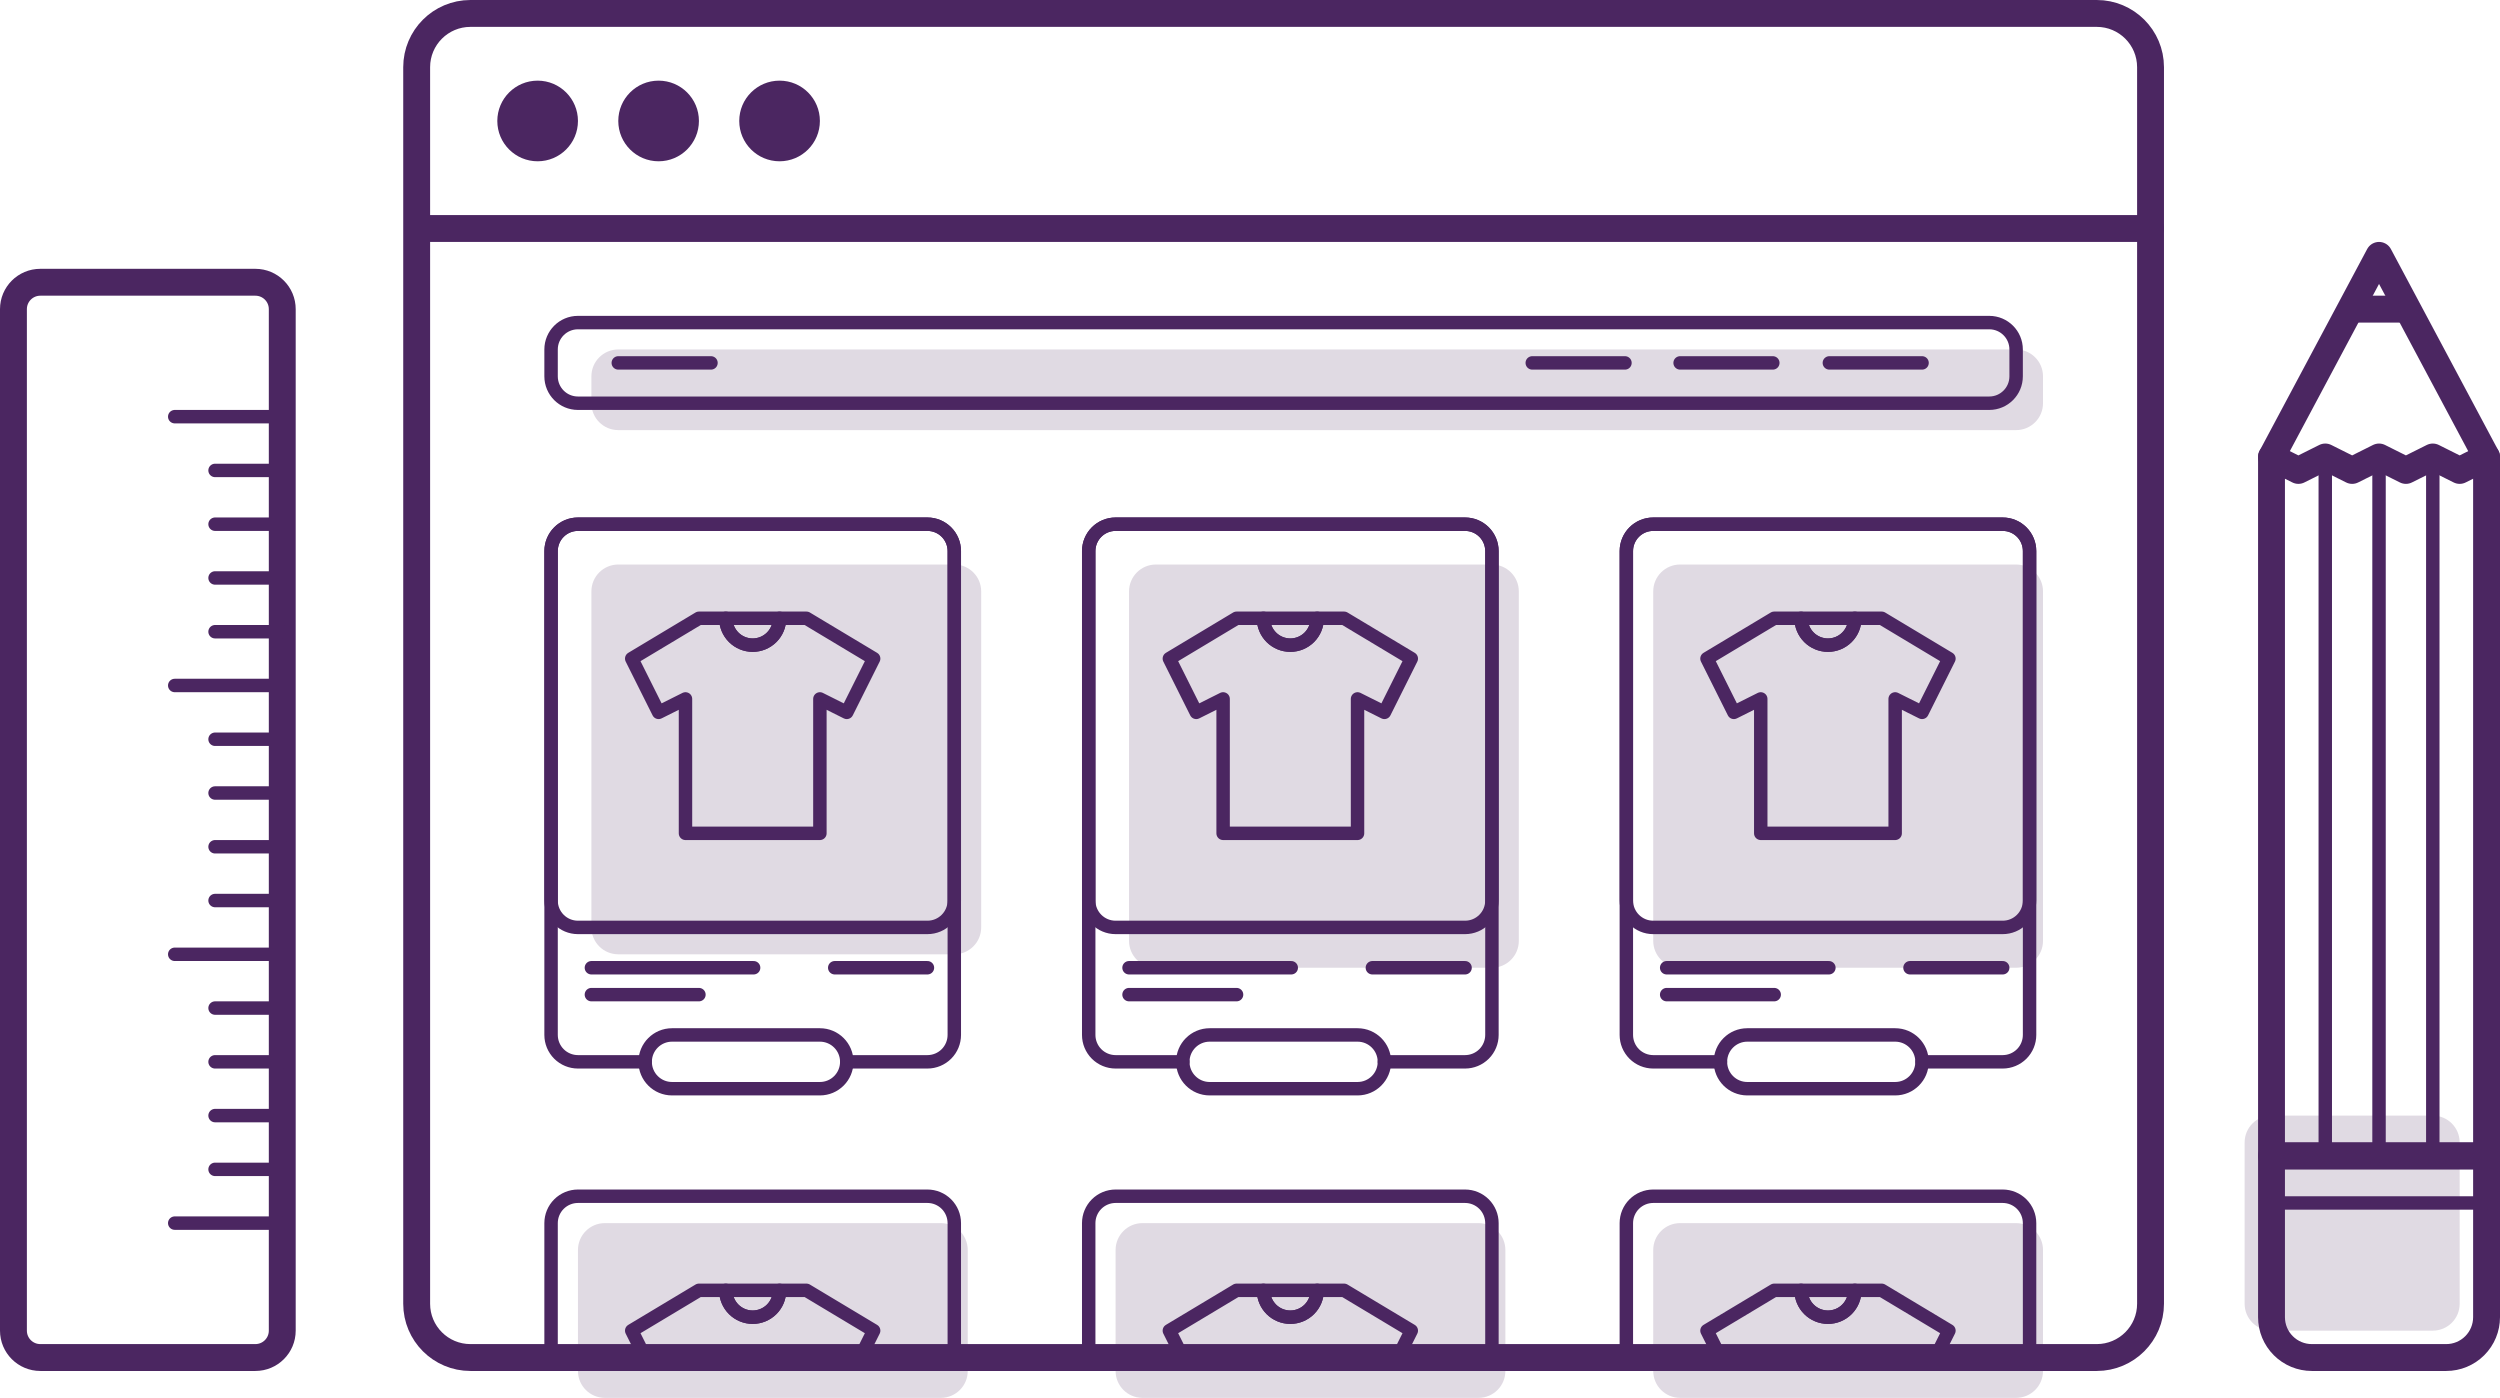 <svg width="186" height="104" viewBox="0 0 186 104" fill="none" xmlns="http://www.w3.org/2000/svg">
<path d="M71 42H46C44.895 42 44 42.895 44 44V69C44 70.105 44.895 71 46 71H71C72.105 71 73 70.105 73 69V44C73 42.895 72.105 42 71 42Z" fill="#E0DAE3"/>
<path d="M70 91H45C43.895 91 43 91.895 43 93V102C43 103.105 43.895 104 45 104H70C71.105 104 72 103.105 72 102V93C72 91.895 71.105 91 70 91Z" fill="#E0DAE3"/>
<path d="M111 42H86C84.895 42 84 42.895 84 44V70C84 71.105 84.895 72 86 72H111C112.105 72 113 71.105 113 70V44C113 42.895 112.105 42 111 42Z" fill="#E0DAE3"/>
<path d="M150 42H125C123.895 42 123 42.895 123 44V70C123 71.105 123.895 72 125 72H150C151.105 72 152 71.105 152 70V44C152 42.895 151.105 42 150 42Z" fill="#E0DAE3"/>
<path d="M150 26H46C44.895 26 44 26.895 44 28V30C44 31.105 44.895 32 46 32H150C151.105 32 152 31.105 152 30V28C152 26.895 151.105 26 150 26Z" fill="#E0DAE3"/>
<path d="M69 39H43C41.895 39 41 39.895 41 41V67C41 68.105 41.895 69 43 69H69C70.105 69 71 68.105 71 67V41C71 39.895 70.105 39 69 39Z" stroke="#4B2661" stroke-linecap="round" stroke-linejoin="round"/>
<path d="M48 79H43C42.47 79 41.961 78.789 41.586 78.414C41.211 78.039 41 77.53 41 77V41C41 40.47 41.211 39.961 41.586 39.586C41.961 39.211 42.47 39 43 39H69C69.53 39 70.039 39.211 70.414 39.586C70.789 39.961 71 40.47 71 41V77C71 77.53 70.789 78.039 70.414 78.414C70.039 78.789 69.53 79 69 79H63" stroke="#4B2661" stroke-linecap="round" stroke-linejoin="round"/>
<path d="M44 72H56.069" stroke="#4B2661" stroke-linecap="round" stroke-linejoin="round"/>
<path d="M44 74H52" stroke="#4B2661" stroke-linecap="round" stroke-linejoin="round"/>
<path d="M62.104 72H69.001" stroke="#4B2661" stroke-linecap="round" stroke-linejoin="round"/>
<path d="M65 49L63 53L61 52V62H51V52L49 53L47 49L52 46H54C54 46.53 54.211 47.039 54.586 47.414C54.961 47.789 55.47 48 56 48C56.53 48 57.039 47.789 57.414 47.414C57.789 47.039 58 46.53 58 46H60L65 49Z" stroke="#4B2661" stroke-linecap="round" stroke-linejoin="round"/>
<path d="M58 46C58 46.53 57.789 47.039 57.414 47.414C57.039 47.789 56.53 48 56 48C55.47 48 54.961 47.789 54.586 47.414C54.211 47.039 54 46.53 54 46H58Z" stroke="#4B2661" stroke-linecap="round" stroke-linejoin="round"/>
<path d="M61 77H50C48.895 77 48 77.895 48 79C48 80.105 48.895 81 50 81H61C62.105 81 63 80.105 63 79C63 77.895 62.105 77 61 77Z" stroke="#4B2661" stroke-linecap="round" stroke-linejoin="round"/>
<path d="M41 101V91C41 90.47 41.211 89.961 41.586 89.586C41.961 89.211 42.47 89 43 89H69C69.53 89 70.039 89.211 70.414 89.586C70.789 89.961 71 90.47 71 91V101" stroke="#4B2661" stroke-linecap="round" stroke-linejoin="round"/>
<path d="M48 101L47 99L52 96H54C54 96.53 54.211 97.039 54.586 97.414C54.961 97.789 55.47 98 56 98C56.53 98 57.039 97.789 57.414 97.414C57.789 97.039 58 96.53 58 96H60L65 99L64 101" stroke="#4B2661" stroke-linecap="round" stroke-linejoin="round"/>
<path d="M58 96C58 96.53 57.789 97.039 57.414 97.414C57.039 97.789 56.53 98 56 98C55.47 98 54.961 97.789 54.586 97.414C54.211 97.039 54 96.53 54 96H58Z" stroke="#4B2661" stroke-linecap="round" stroke-linejoin="round"/>
<path d="M110 91H85C83.895 91 83 91.895 83 93V102C83 103.105 83.895 104 85 104H110C111.105 104 112 103.105 112 102V93C112 91.895 111.105 91 110 91Z" fill="#E0DAE3"/>
<path d="M81 101V91C81 90.47 81.211 89.961 81.586 89.586C81.961 89.211 82.47 89 83 89H109C109.53 89 110.039 89.211 110.414 89.586C110.789 89.961 111 90.47 111 91V101" stroke="#4B2661" stroke-linecap="round" stroke-linejoin="round"/>
<path d="M88 101L87 99L92 96H94C94 96.53 94.211 97.039 94.586 97.414C94.961 97.789 95.47 98 96 98C96.53 98 97.039 97.789 97.414 97.414C97.789 97.039 98 96.53 98 96H100L105 99L104 101" stroke="#4B2661" stroke-linecap="round" stroke-linejoin="round"/>
<path d="M98 96C98 96.53 97.789 97.039 97.414 97.414C97.039 97.789 96.53 98 96 98C95.47 98 94.961 97.789 94.586 97.414C94.211 97.039 94 96.53 94 96H98Z" stroke="#4B2661" stroke-linecap="round" stroke-linejoin="round"/>
<path d="M150 91H125C123.895 91 123 91.895 123 93V102C123 103.105 123.895 104 125 104H150C151.105 104 152 103.105 152 102V93C152 91.895 151.105 91 150 91Z" fill="#E0DAE3"/>
<path d="M121 101V91C121 90.47 121.211 89.961 121.586 89.586C121.961 89.211 122.47 89 123 89H149C149.53 89 150.039 89.211 150.414 89.586C150.789 89.961 151 90.47 151 91V101" stroke="#4B2661" stroke-linecap="round" stroke-linejoin="round"/>
<path d="M128 101L127 99L132 96H134C134 96.53 134.211 97.039 134.586 97.414C134.961 97.789 135.47 98 136 98C136.53 98 137.039 97.789 137.414 97.414C137.789 97.039 138 96.53 138 96H140L145 99L144 101" stroke="#4B2661" stroke-linecap="round" stroke-linejoin="round"/>
<path d="M138 96C138 96.53 137.789 97.039 137.414 97.414C137.039 97.789 136.53 98 136 98C135.47 98 134.961 97.789 134.586 97.414C134.211 97.039 134 96.53 134 96H138Z" stroke="#4B2661" stroke-linecap="round" stroke-linejoin="round"/>
<path d="M109 39H83C81.895 39 81 39.895 81 41V67C81 68.105 81.895 69 83 69H109C110.105 69 111 68.105 111 67V41C111 39.895 110.105 39 109 39Z" stroke="#4B2661" stroke-linecap="round" stroke-linejoin="round"/>
<path d="M88 79H83C82.47 79 81.961 78.789 81.586 78.414C81.211 78.039 81 77.53 81 77V41C81 40.47 81.211 39.961 81.586 39.586C81.961 39.211 82.47 39 83 39H109C109.53 39 110.039 39.211 110.414 39.586C110.789 39.961 111 40.47 111 41V77C111 77.53 110.789 78.039 110.414 78.414C110.039 78.789 109.53 79 109 79H103" stroke="#4B2661" stroke-linecap="round" stroke-linejoin="round"/>
<path d="M84 72H96.069" stroke="#4B2661" stroke-linecap="round" stroke-linejoin="round"/>
<path d="M84 74H92" stroke="#4B2661" stroke-linecap="round" stroke-linejoin="round"/>
<path d="M102.104 72H109.001" stroke="#4B2661" stroke-linecap="round" stroke-linejoin="round"/>
<path d="M105 49L103 53L101 52V62H91V52L89 53L87 49L92 46H94C94 46.53 94.211 47.039 94.586 47.414C94.961 47.789 95.47 48 96 48C96.53 48 97.039 47.789 97.414 47.414C97.789 47.039 98 46.53 98 46H100L105 49Z" stroke="#4B2661" stroke-linecap="round" stroke-linejoin="round"/>
<path d="M98 46C98 46.53 97.789 47.039 97.414 47.414C97.039 47.789 96.53 48 96 48C95.47 48 94.961 47.789 94.586 47.414C94.211 47.039 94 46.53 94 46H98Z" stroke="#4B2661" stroke-linecap="round" stroke-linejoin="round"/>
<path d="M101 77H90C88.895 77 88 77.895 88 79C88 80.105 88.895 81 90 81H101C102.105 81 103 80.105 103 79C103 77.895 102.105 77 101 77Z" stroke="#4B2661" stroke-linecap="round" stroke-linejoin="round"/>
<path d="M149 39H123C121.895 39 121 39.895 121 41V67C121 68.105 121.895 69 123 69H149C150.105 69 151 68.105 151 67V41C151 39.895 150.105 39 149 39Z" stroke="#4B2661" stroke-linecap="round" stroke-linejoin="round"/>
<path d="M128 79H123C122.47 79 121.961 78.789 121.586 78.414C121.211 78.039 121 77.53 121 77V41C121 40.47 121.211 39.961 121.586 39.586C121.961 39.211 122.47 39 123 39H149C149.53 39 150.039 39.211 150.414 39.586C150.789 39.961 151 40.47 151 41V77C151 77.53 150.789 78.039 150.414 78.414C150.039 78.789 149.53 79 149 79H143" stroke="#4B2661" stroke-linecap="round" stroke-linejoin="round"/>
<path d="M124 72H136.069" stroke="#4B2661" stroke-linecap="round" stroke-linejoin="round"/>
<path d="M124 74H132" stroke="#4B2661" stroke-linecap="round" stroke-linejoin="round"/>
<path d="M142.104 72H149.001" stroke="#4B2661" stroke-linecap="round" stroke-linejoin="round"/>
<path d="M145 49L143 53L141 52V62H131V52L129 53L127 49L132 46H134C134 46.53 134.211 47.039 134.586 47.414C134.961 47.789 135.47 48 136 48C136.53 48 137.039 47.789 137.414 47.414C137.789 47.039 138 46.53 138 46H140L145 49Z" stroke="#4B2661" stroke-linecap="round" stroke-linejoin="round"/>
<path d="M138 46C138 46.53 137.789 47.039 137.414 47.414C137.039 47.789 136.53 48 136 48C135.47 48 134.961 47.789 134.586 47.414C134.211 47.039 134 46.53 134 46H138Z" stroke="#4B2661" stroke-linecap="round" stroke-linejoin="round"/>
<path d="M141 77H130C128.895 77 128 77.895 128 79C128 80.105 128.895 81 130 81H141C142.105 81 143 80.105 143 79C143 77.895 142.105 77 141 77Z" stroke="#4B2661" stroke-linecap="round" stroke-linejoin="round"/>
<path d="M148 24H43C41.895 24 41 24.895 41 26V28C41 29.105 41.895 30 43 30H148C149.105 30 150 29.105 150 28V26C150 24.895 149.105 24 148 24Z" stroke="#4B2661" stroke-linecap="round" stroke-linejoin="round"/>
<path d="M46 27H52.897" stroke="#4B2661" stroke-linecap="round" stroke-linejoin="round"/>
<path d="M136.104 27H143.001" stroke="#4B2661" stroke-linecap="round" stroke-linejoin="round"/>
<path d="M125 27H131.897" stroke="#4B2661" stroke-linecap="round" stroke-linejoin="round"/>
<path d="M114 27H120.897" stroke="#4B2661" stroke-linecap="round" stroke-linejoin="round"/>
<path d="M156 1H35C32.791 1 31 2.791 31 5V97C31 99.209 32.791 101 35 101H156C158.209 101 160 99.209 160 97V5C160 2.791 158.209 1 156 1Z" stroke="#4B2661" stroke-width="2" stroke-linecap="round" stroke-linejoin="round"/>
<path d="M32 17H160" stroke="#4B2661" stroke-width="2" stroke-linecap="round" stroke-linejoin="round"/>
<path d="M40 12C41.657 12 43 10.657 43 9C43 7.343 41.657 6 40 6C38.343 6 37 7.343 37 9C37 10.657 38.343 12 40 12Z" fill="#4B2661"/>
<path d="M49 12C50.657 12 52 10.657 52 9C52 7.343 50.657 6 49 6C47.343 6 46 7.343 46 9C46 10.657 47.343 12 49 12Z" fill="#4B2661"/>
<path d="M58 12C59.657 12 61 10.657 61 9C61 7.343 59.657 6 58 6C56.343 6 55 7.343 55 9C55 10.657 56.343 12 58 12Z" fill="#4B2661"/>
<path d="M169 99H181C182.105 99 183 98.105 183 97V85C183 83.895 182.105 83 181 83H169C167.895 83 167 83.895 167 85V97C167 98.105 167.895 99 169 99Z" fill="#E0DAE3"/>
<path d="M169 34L171 35L173 34L175 35L177 34L179 35L181 34L183 35L185 34V86H169V34Z" stroke="#4B2661" stroke-width="2" stroke-linecap="round" stroke-linejoin="round"/>
<path d="M182 101H172C171.204 101 170.441 100.684 169.879 100.121C169.316 99.559 169 98.796 169 98V86H185V98C185 98.796 184.684 99.559 184.121 100.121C183.559 100.684 182.796 101 182 101V101Z" stroke="#4B2661" stroke-width="2" stroke-linecap="round" stroke-linejoin="round"/>
<path d="M177 86V34" stroke="#4B2661" stroke-linecap="round" stroke-linejoin="round"/>
<path d="M181 86V34" stroke="#4B2661" stroke-linecap="round" stroke-linejoin="round"/>
<path d="M169 89.5H185" stroke="#4B2661" stroke-linecap="round" stroke-linejoin="round"/>
<path d="M173 86V34" stroke="#4B2661" stroke-linecap="round" stroke-linejoin="round"/>
<path d="M185 34L177 19L169 34" stroke="#4B2661" stroke-width="2" stroke-linecap="round" stroke-linejoin="round"/>
<path d="M179 23H175" stroke="#4B2661" stroke-width="2" stroke-linecap="round" stroke-linejoin="round"/>
<path d="M19 21H3C1.895 21 1 21.895 1 23V99C1 100.105 1.895 101 3 101H19C20.105 101 21 100.105 21 99V23C21 21.895 20.105 21 19 21Z" stroke="#4B2661" stroke-width="2" stroke-linecap="round" stroke-linejoin="round"/>
<path d="M21 91H13" stroke="#4B2661" stroke-linecap="round" stroke-linejoin="round"/>
<path d="M21 71H13" stroke="#4B2661" stroke-linecap="round" stroke-linejoin="round"/>
<path d="M21 87H16" stroke="#4B2661" stroke-linecap="round" stroke-linejoin="round"/>
<path d="M21 83H16" stroke="#4B2661" stroke-linecap="round" stroke-linejoin="round"/>
<path d="M21 79H16" stroke="#4B2661" stroke-linecap="round" stroke-linejoin="round"/>
<path d="M21 75H16" stroke="#4B2661" stroke-linecap="round" stroke-linejoin="round"/>
<path d="M21 51H13" stroke="#4B2661" stroke-linecap="round" stroke-linejoin="round"/>
<path d="M21 67H16" stroke="#4B2661" stroke-linecap="round" stroke-linejoin="round"/>
<path d="M21 63H16" stroke="#4B2661" stroke-linecap="round" stroke-linejoin="round"/>
<path d="M21 59H16" stroke="#4B2661" stroke-linecap="round" stroke-linejoin="round"/>
<path d="M21 55H16" stroke="#4B2661" stroke-linecap="round" stroke-linejoin="round"/>
<path d="M21 31H13" stroke="#4B2661" stroke-linecap="round" stroke-linejoin="round"/>
<path d="M21 47H16" stroke="#4B2661" stroke-linecap="round" stroke-linejoin="round"/>
<path d="M21 43H16" stroke="#4B2661" stroke-linecap="round" stroke-linejoin="round"/>
<path d="M21 39H16" stroke="#4B2661" stroke-linecap="round" stroke-linejoin="round"/>
<path d="M21 35H16" stroke="#4B2661" stroke-linecap="round" stroke-linejoin="round"/>
</svg>
